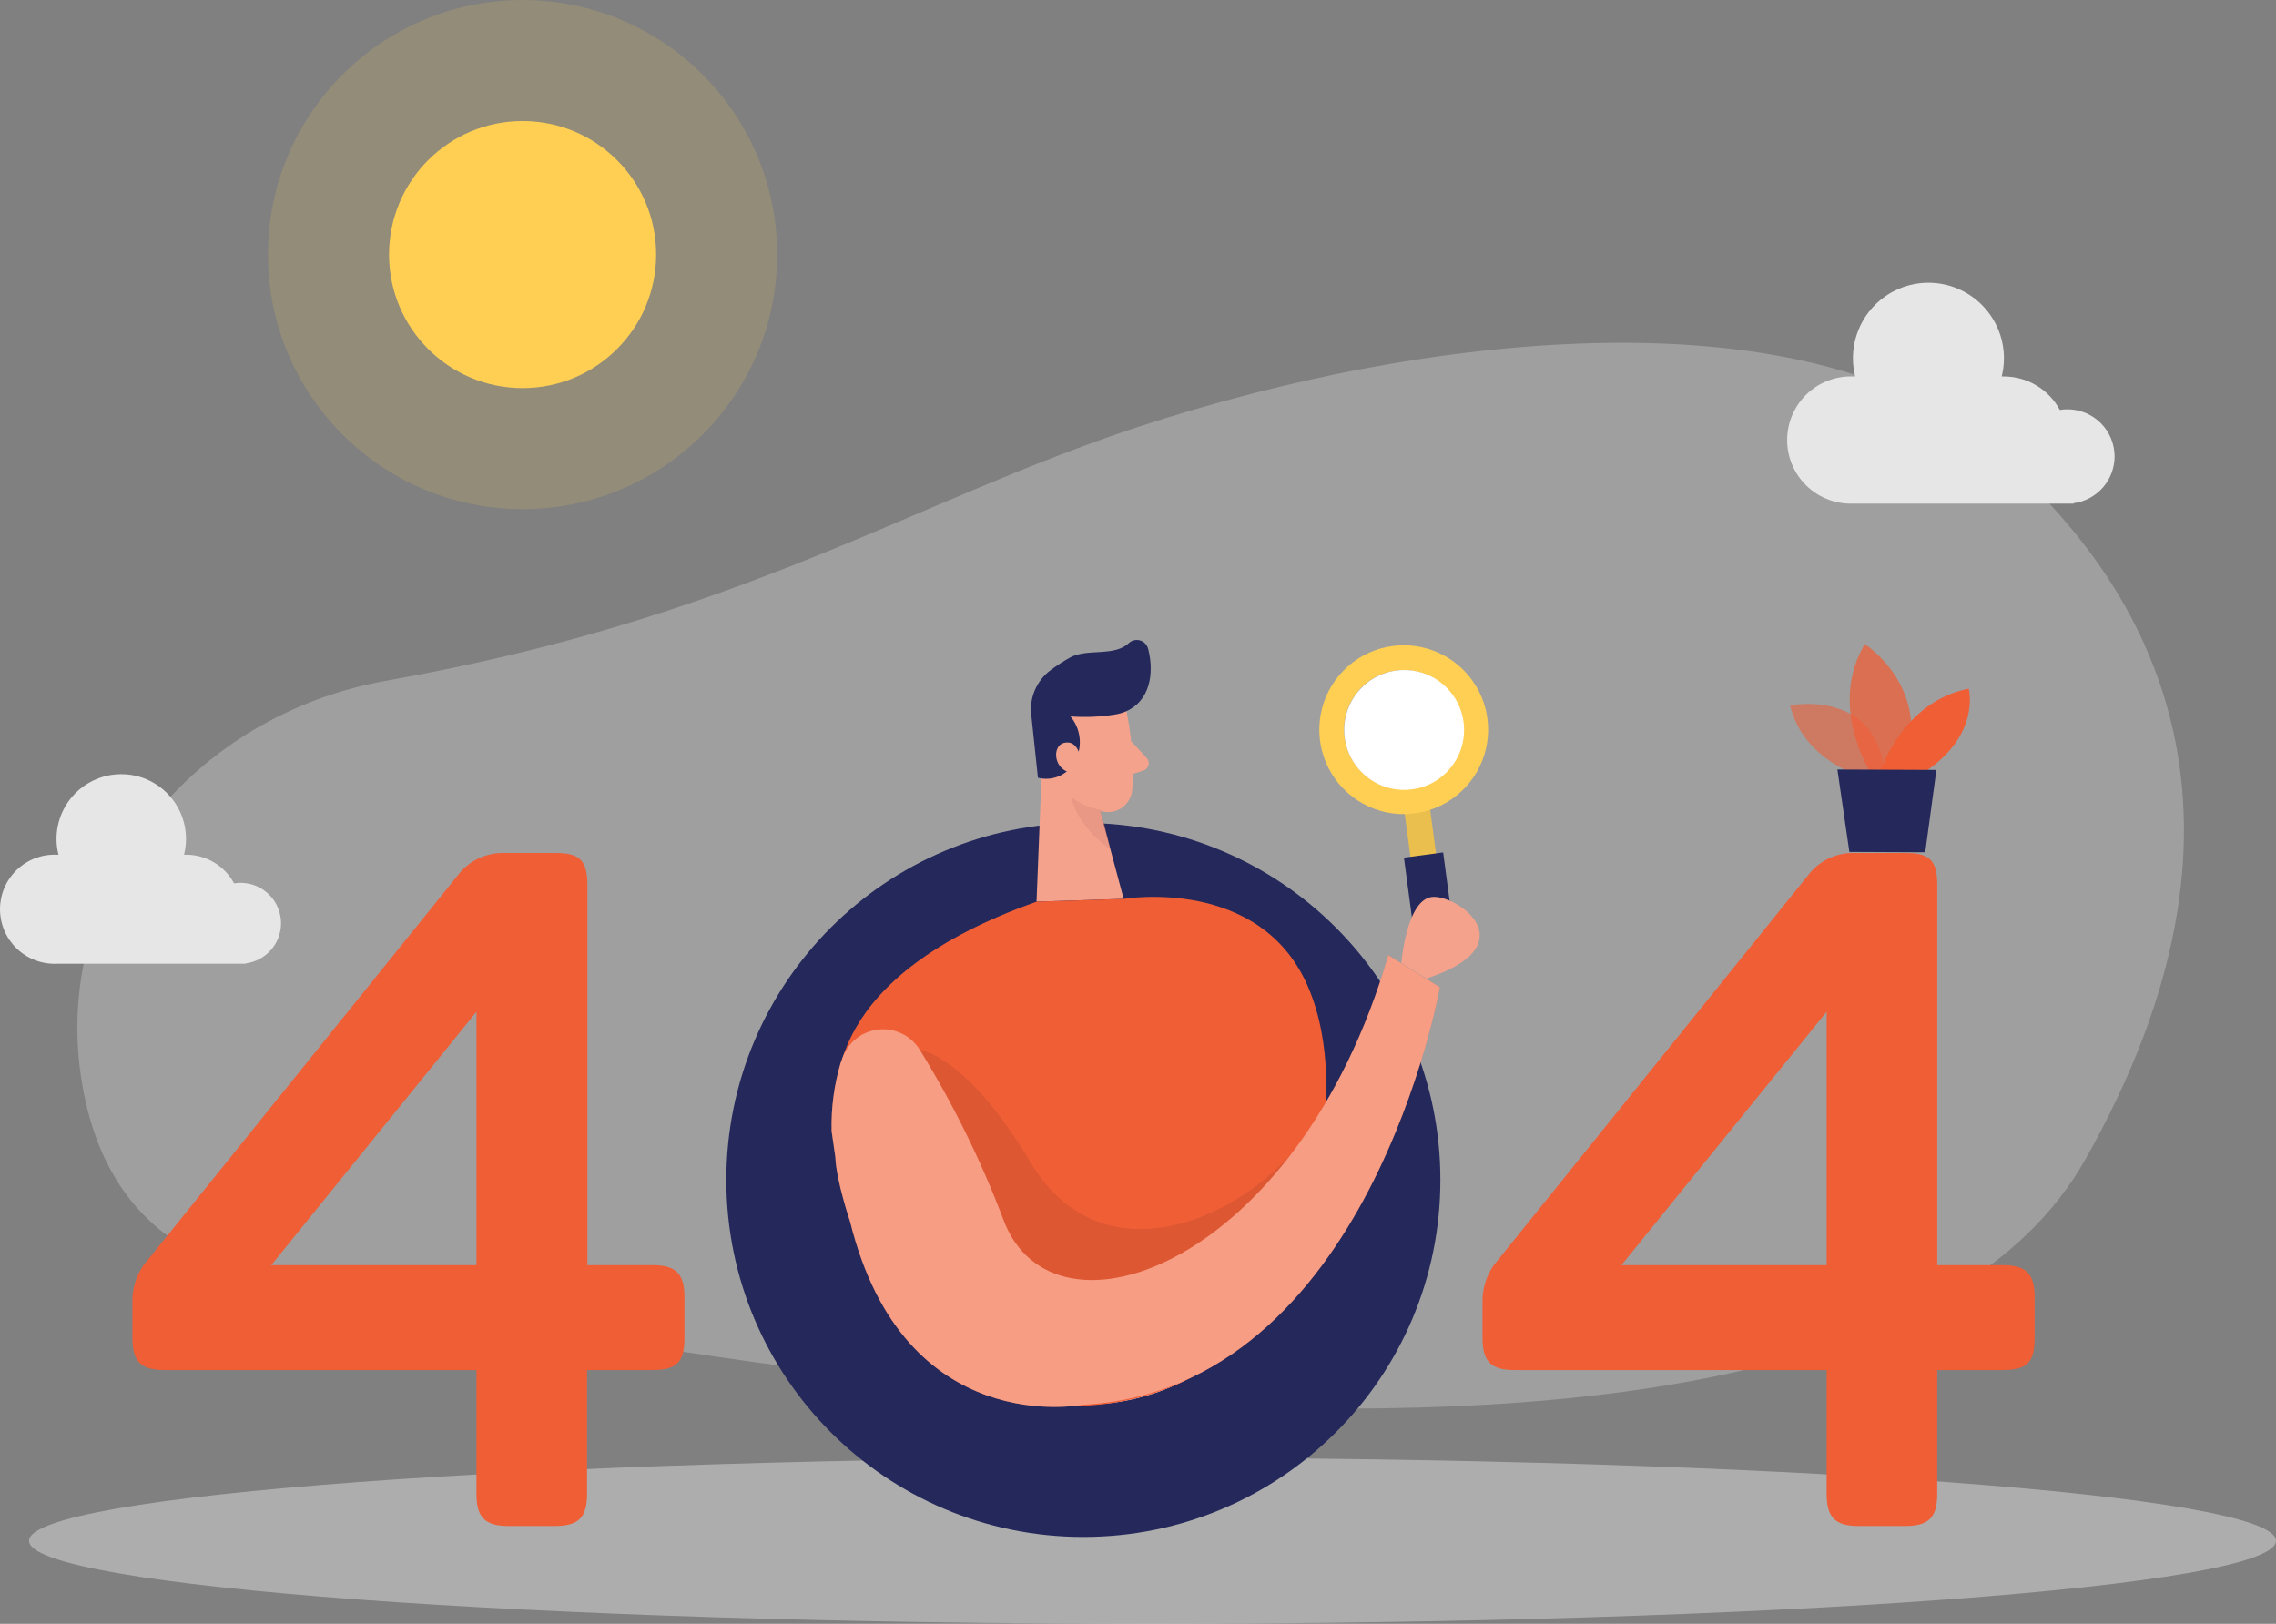 <svg width="370" height="264" viewBox="0 0 370 264" fill="none" xmlns="http://www.w3.org/2000/svg">
<rect x="0" y="0" width="370" height="264" fill="#808080" stroke="none"/>
<path opacity="0.3" d="M62.871 110.659C31.497 116.228 9.322 143.552 12.963 173.531C14.903 189.411 22.764 203.51 42.987 207.559C96.638 218.346 299.161 258.952 338.951 188.594C369.973 133.764 351.485 95.8 322.674 72.037C293.864 48.274 234.202 53.208 184.827 69.474C148.111 81.599 120.809 100.36 62.871 110.659Z" fill="#E6E6E6"/>
<path opacity="0.45" d="M187.356 264C288.225 264 369.995 257.957 369.995 250.502C369.995 243.048 288.225 237.005 187.356 237.005C86.487 237.005 4.717 243.048 4.717 250.502C4.717 257.957 86.487 264 187.356 264Z" fill="#E6E6E6"/>
<path d="M84.956 63.099C96.946 63.099 106.666 53.379 106.666 41.389C106.666 29.399 96.946 19.679 84.956 19.679C72.966 19.679 63.246 29.399 63.246 41.389C63.246 53.379 72.966 63.099 84.956 63.099Z" fill="#FFCF54"/>
<path opacity="0.15" d="M84.954 82.779C107.812 82.779 126.343 64.248 126.343 41.389C126.343 18.531 107.812 0 84.954 0C62.095 0 43.565 18.531 43.565 41.389C43.565 64.248 62.095 82.779 84.954 82.779Z" fill="#FFCF54"/>
<path d="M176.116 249.878C208.171 249.878 234.157 223.893 234.157 191.838C234.157 159.783 208.171 133.798 176.116 133.798C144.062 133.798 118.076 159.783 118.076 191.838C118.076 223.893 144.062 249.878 176.116 249.878Z" fill="#24285B"/>
<path d="M176.115 228.373C196.292 228.373 212.649 212.016 212.649 191.838C212.649 171.66 196.292 155.303 176.115 155.303C155.937 155.303 139.58 171.66 139.58 191.838C139.58 212.016 155.937 228.373 176.115 228.373Z" fill="white"/>
<path d="M106.04 205.687C109.886 205.687 111.269 207.071 111.269 210.905V217.518C111.269 221.363 110.135 222.747 106.04 222.747H95.435V242.88C95.435 246.714 94.051 248.098 90.206 248.098H82.675C78.841 248.098 77.457 246.714 77.457 242.88V222.747H26.744C22.91 222.747 21.526 221.363 21.526 217.518V211.983C21.423 209.742 22.061 207.529 23.341 205.687L74.383 142.361C75.238 141.213 76.351 140.282 77.631 139.641C78.912 139.001 80.324 138.67 81.756 138.675H90.263C94.108 138.675 95.492 139.753 95.492 143.904V205.687H106.04ZM77.457 164.491L44.098 205.687H77.457V164.491Z" fill="#F05E36"/>
<path d="M325.533 205.687C329.378 205.687 330.762 207.071 330.762 210.905V217.518C330.762 221.363 329.684 222.747 325.533 222.747H314.927V242.88C314.927 246.714 313.544 248.098 309.699 248.098H302.167C298.333 248.098 296.949 246.714 296.949 242.88V222.747H246.225C242.391 222.747 241.007 221.363 241.007 217.518V211.983C240.911 209.739 241.557 207.527 242.845 205.687L293.887 142.361C294.742 141.213 295.854 140.282 297.135 139.641C298.415 139.001 299.828 138.67 301.26 138.675H309.71C313.555 138.675 314.939 139.753 314.939 143.904V205.687H325.533ZM296.949 164.491L263.591 205.687H296.949V164.491Z" fill="#F05E36"/>
<path opacity="0.58" d="M302.769 126.312C302.769 126.312 293.116 123.68 291.018 114.685C291.018 114.685 305.979 111.668 306.41 127.106L302.769 126.312Z" fill="#F05E36"/>
<path opacity="0.73" d="M303.958 125.359C303.958 125.359 297.209 114.686 303.141 104.715C303.141 104.715 314.484 111.941 309.471 125.382L303.958 125.359Z" fill="#F05E36"/>
<path d="M305.693 125.37C305.693 125.37 309.255 114.096 320.042 111.963C320.042 111.963 322.061 119.279 313.055 125.393L305.693 125.37Z" fill="#F05E36"/>
<path d="M298.695 125.109L300.646 138.505L312.976 138.562L314.791 125.177L298.695 125.109Z" fill="#24285B"/>
<path d="M183.137 115.627C183.137 115.627 184.725 123.283 184.033 128.592C183.969 129.108 183.803 129.606 183.545 130.057C183.286 130.509 182.941 130.904 182.528 131.221C182.115 131.537 181.644 131.769 181.141 131.902C180.638 132.034 180.114 132.066 179.598 131.994C176.933 131.609 173.439 130.316 172.09 126.323L168.959 119.801C168.471 118.43 168.419 116.942 168.811 115.54C169.203 114.139 170.02 112.893 171.148 111.975C175.164 108.277 182.4 110.965 183.137 115.627Z" fill="#F4A28C"/>
<path d="M169.525 120.947L168.504 146.592L182.671 146.139L177.725 127.661L169.525 120.947Z" fill="#F4A28C"/>
<path d="M181.243 116.171C178.855 116.555 176.43 116.657 174.018 116.477C174.835 117.452 175.349 118.645 175.499 119.908C175.648 121.171 175.425 122.451 174.857 123.589C174.327 124.703 173.426 125.598 172.308 126.119C171.191 126.641 169.926 126.757 168.732 126.448L167.677 116.443C167.474 115.018 167.662 113.564 168.222 112.238C168.781 110.911 169.691 109.761 170.853 108.912C171.853 108.165 172.903 107.487 173.995 106.882C176.729 105.384 181.164 106.802 183.511 104.556C183.75 104.334 184.042 104.177 184.359 104.1C184.676 104.024 185.007 104.03 185.321 104.119C185.634 104.208 185.92 104.376 186.149 104.608C186.379 104.84 186.545 105.127 186.631 105.441C187.447 108.424 187.47 113.268 183.557 115.411C182.834 115.794 182.052 116.051 181.243 116.171Z" fill="#24285B"/>
<path d="M175.664 123.26C175.664 123.26 175.255 120.266 173.032 120.765C170.809 121.264 171.376 125.586 174.484 125.62L175.664 123.26Z" fill="#F4A28C"/>
<path d="M183.885 120.504L186.415 123.238C186.558 123.394 186.659 123.584 186.71 123.791C186.76 123.997 186.757 124.212 186.701 124.417C186.646 124.622 186.54 124.81 186.392 124.962C186.245 125.115 186.061 125.228 185.859 125.291L182.955 126.198L183.885 120.504Z" fill="#F4A28C"/>
<path opacity="0.31" d="M178.985 131.665C177.182 131.429 175.487 130.673 174.107 129.488C174.107 129.488 174.856 134.127 180.527 138.119L178.985 131.665Z" fill="#CE8172"/>
<path d="M168.528 146.592L182.695 146.139C182.695 146.139 204.95 142.361 212.674 160.51C220.398 178.658 210.496 204.304 210.496 204.304C210.496 204.304 202.443 231.378 168.528 228.384C168.528 228.384 140.319 226.751 137.132 188.084C136.988 186.397 136.73 184.722 136.361 183.07C135.068 177.025 134.319 158.684 168.528 146.592Z" fill="#F05E36"/>
<path opacity="0.08" d="M149.551 170.684C149.551 170.684 157.105 171.512 167.597 189.082C178.089 206.652 198.687 200.209 210.302 187.21L188.751 215.726L164.614 213.786L151.49 178.851L149.551 170.684Z" fill="black"/>
<path d="M232.276 130.018L228.127 130.572L229.74 142.647L233.889 142.092L232.276 130.018Z" fill="#FFCF54"/>
<path opacity="0.08" d="M232.276 130.018L228.127 130.572L229.74 142.647L233.889 142.092L232.276 130.018Z" fill="black"/>
<path d="M234.607 138.585L228.232 139.437L230.304 154.941L236.678 154.089L234.607 138.585Z" fill="#24285B"/>
<path d="M226.375 105.033C223.685 105.393 221.162 106.543 219.125 108.338C217.088 110.132 215.629 112.49 214.933 115.113C214.236 117.736 214.333 120.507 215.211 123.076C216.089 125.644 217.708 127.894 219.865 129.542C222.022 131.19 224.619 132.161 227.328 132.333C230.037 132.505 232.736 131.87 235.084 130.508C237.432 129.146 239.323 127.118 240.519 124.682C241.714 122.245 242.16 119.508 241.801 116.818C241.562 115.031 240.974 113.309 240.069 111.749C239.165 110.19 237.962 108.824 236.529 107.73C235.097 106.635 233.463 105.834 231.72 105.371C229.978 104.909 228.162 104.794 226.375 105.033ZM229.483 128.24C227.581 128.497 225.646 128.184 223.922 127.341C222.198 126.498 220.764 125.162 219.799 123.503C218.835 121.844 218.384 119.936 218.505 118.021C218.625 116.106 219.311 114.269 220.476 112.744C221.64 111.219 223.231 110.073 225.047 109.453C226.863 108.832 228.822 108.764 230.676 109.257C232.531 109.751 234.197 110.783 235.465 112.224C236.732 113.664 237.544 115.449 237.797 117.351C238.133 119.89 237.453 122.458 235.904 124.498C234.356 126.537 232.064 127.882 229.528 128.24H229.483Z" fill="#FFCF54"/>
<path d="M228.269 128.421C233.65 128.421 238.012 124.059 238.012 118.678C238.012 113.297 233.65 108.935 228.269 108.935C222.888 108.935 218.525 113.297 218.525 118.678C218.525 124.059 222.888 128.421 228.269 128.421Z" fill="white"/>
<path d="M136.767 172.59C137.113 171.258 137.842 170.058 138.864 169.138C139.887 168.218 141.157 167.619 142.517 167.416C143.878 167.213 145.268 167.415 146.514 167.996C147.761 168.577 148.809 169.512 149.528 170.684C154.941 179.448 159.499 188.712 163.139 198.349C171.249 219.968 211.016 205.71 225.694 155.303L234.065 160.51C234.065 160.51 222.518 225.979 176.036 228.384C176.036 228.384 147.021 234.259 138.208 198.655C138.208 198.655 135.939 191.951 135.803 188.163L135.191 183.898C135.097 180.111 135.602 176.332 136.688 172.703L136.767 172.59Z" fill="#F05E36"/>
<path opacity="0.39" d="M136.767 172.59C137.113 171.258 137.842 170.058 138.864 169.138C139.887 168.218 141.157 167.619 142.517 167.416C143.878 167.213 145.268 167.415 146.514 167.996C147.761 168.577 148.809 169.512 149.528 170.684C154.941 179.448 159.499 188.712 163.139 198.349C171.249 219.968 211.016 205.71 225.694 155.303L234.065 160.51C234.065 160.51 222.518 225.979 176.036 228.384C176.036 228.384 147.021 234.259 138.208 198.655C138.208 198.655 135.939 191.951 135.803 188.163L135.191 183.898C135.097 180.111 135.602 176.332 136.688 172.703L136.767 172.59Z" fill="white"/>
<path d="M227.814 156.574C227.814 156.574 228.665 145.787 233.111 145.81C237.558 145.832 248.004 153.818 231.875 159.092L227.814 156.574Z" fill="#F4A28C"/>
<path d="M343.761 74.215C343.761 72.181 342.953 70.231 341.515 68.793C340.077 67.355 338.127 66.547 336.093 66.547C335.679 66.547 335.265 66.581 334.857 66.649C333.976 65.007 332.668 63.634 331.07 62.676C329.473 61.717 327.646 61.209 325.783 61.205H325.408C325.858 59.396 325.89 57.509 325.502 55.686C325.114 53.863 324.315 52.152 323.167 50.684C322.02 49.215 320.552 48.028 318.877 47.211C317.202 46.394 315.362 45.969 313.498 45.969C311.635 45.969 309.795 46.394 308.12 47.211C306.445 48.028 304.977 49.215 303.829 50.684C302.682 52.152 301.883 53.863 301.495 55.686C301.107 57.509 301.139 59.396 301.589 61.205H301.214C299.828 61.159 298.446 61.392 297.152 61.891C295.857 62.39 294.676 63.144 293.679 64.109C292.682 65.073 291.889 66.229 291.348 67.506C290.806 68.783 290.527 70.156 290.527 71.544C290.527 72.931 290.806 74.304 291.348 75.581C291.889 76.859 292.682 78.014 293.679 78.978C294.676 79.943 295.857 80.697 297.152 81.196C298.446 81.695 299.828 81.928 301.214 81.882H337.091V81.814C338.934 81.57 340.627 80.665 341.853 79.267C343.08 77.87 343.757 76.074 343.761 74.215Z" fill="#E6E6E6"/>
<path d="M45.688 150.108C45.688 149.245 45.517 148.389 45.187 147.591C44.856 146.793 44.372 146.068 43.761 145.457C43.15 144.846 42.425 144.361 41.627 144.031C40.828 143.7 39.973 143.53 39.109 143.53C38.756 143.537 38.403 143.567 38.054 143.621C37.295 142.209 36.167 141.03 34.791 140.209C33.415 139.388 31.841 138.956 30.239 138.959H29.921C30.312 137.406 30.343 135.785 30.012 134.219C29.682 132.653 28.998 131.182 28.014 129.92C27.03 128.658 25.77 127.637 24.332 126.934C22.893 126.232 21.314 125.867 19.713 125.867C18.112 125.867 16.533 126.232 15.094 126.934C13.656 127.637 12.396 128.658 11.412 129.92C10.428 131.182 9.745 132.653 9.414 134.219C9.083 135.785 9.114 137.406 9.505 138.959H9.187C7.996 138.916 6.809 139.114 5.697 139.54C4.584 139.966 3.569 140.612 2.711 141.44C1.854 142.267 1.172 143.259 0.706 144.355C0.24 145.452 0 146.631 0 147.823C0 149.014 0.24 150.194 0.706 151.29C1.172 152.387 1.854 153.379 2.711 154.206C3.569 155.033 4.584 155.68 5.697 156.106C6.809 156.532 7.996 156.73 9.187 156.687H39.96V156.631C41.542 156.422 42.996 155.645 44.049 154.446C45.103 153.246 45.685 151.705 45.688 150.108Z" fill="#E6E6E6"/>
</svg>
